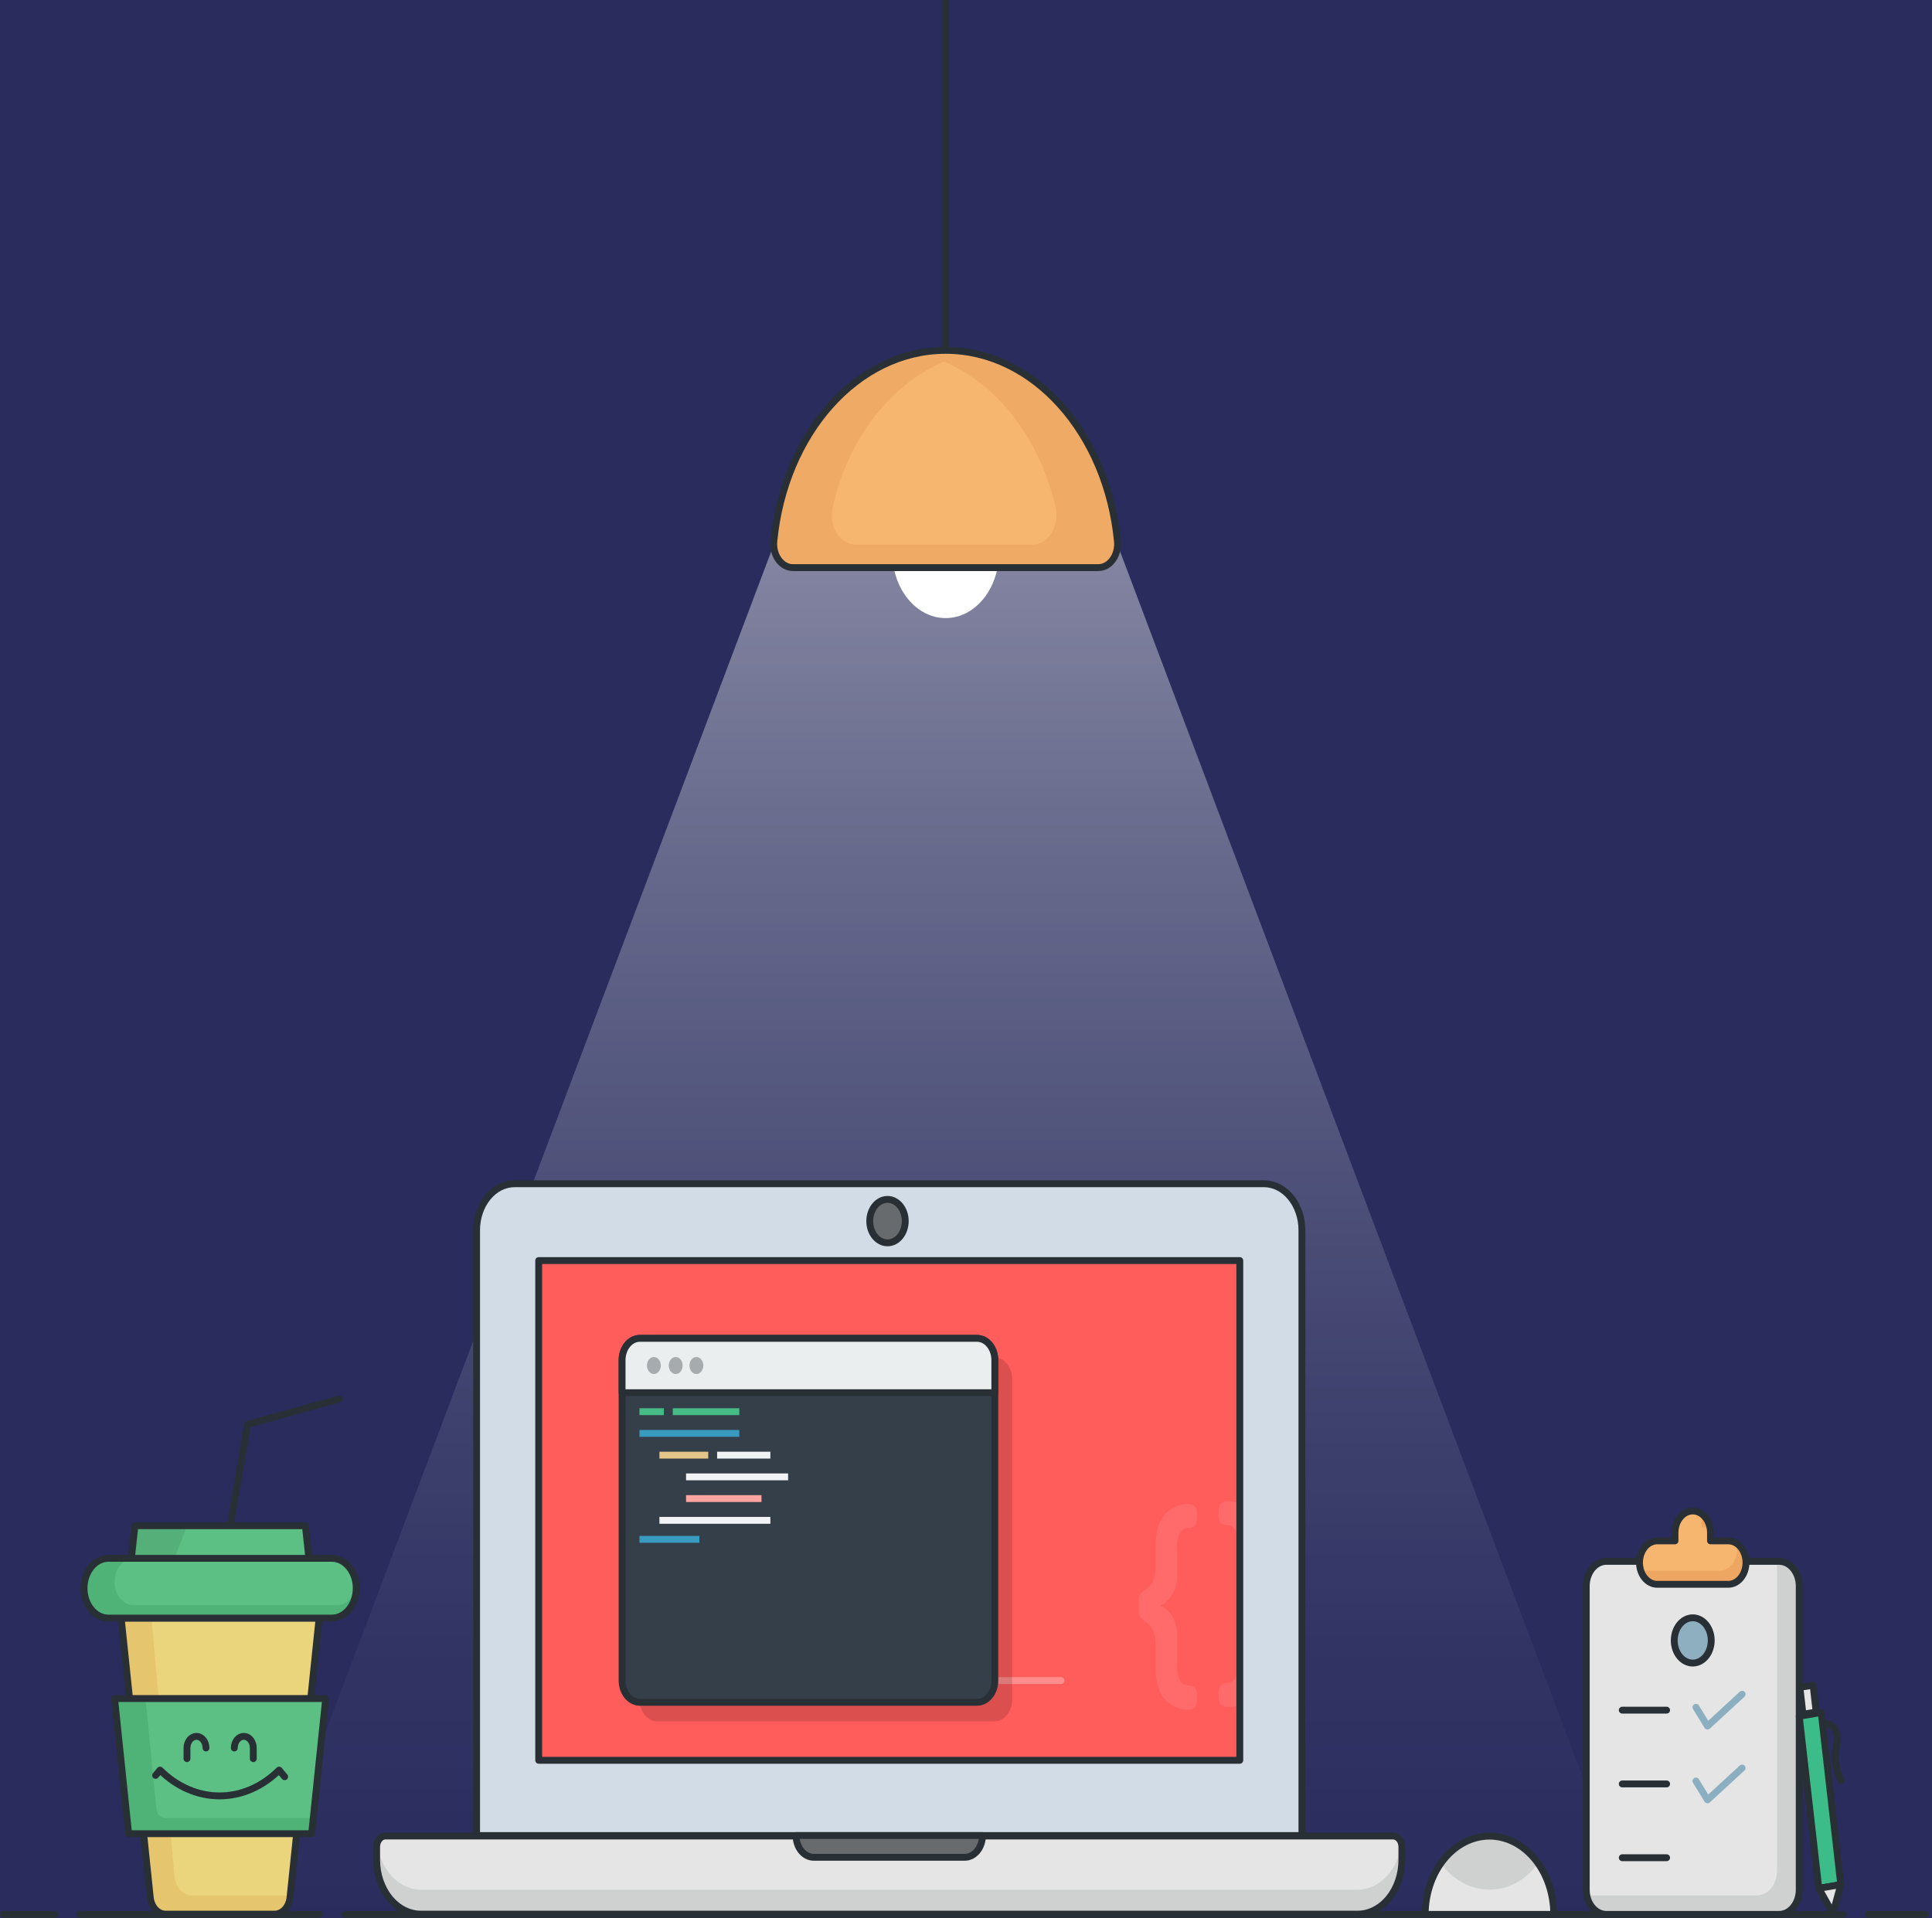 <svg width="563" height="559" viewBox="0 0 563 559" fill="none" xmlns="http://www.w3.org/2000/svg">
<rect width="563" height="559" fill="#E3E3E3"/>
<g clip-path="url(#clip0_0:1)">
<rect width="1440" height="10322" transform="translate(-102 -831)" fill="#292C5D"/>
</g>
<path style="mix-blend-mode:overlay" opacity="0.43" d="M475.324 555.276H75.811L225.142 159.624H325.993L475.324 555.276Z" fill="url(#paint0_linear_0:1)"/>
<path d="M67.095 444.632L72.159 415.092L98.775 407.706" stroke="#283035" stroke-width="2" stroke-linecap="round" stroke-linejoin="round"/>
<path d="M149.941 344.969H368.327C371.261 344.969 374.075 346.396 376.15 348.936C378.225 351.476 379.391 354.921 379.391 358.513V534.918H138.879V358.513C138.879 354.921 140.045 351.477 142.119 348.937C144.194 346.397 147.007 344.97 149.941 344.969V344.969Z" fill="#D2DCE6"/>
<path d="M149.941 344.969H368.327C371.261 344.969 374.075 346.396 376.15 348.936C378.225 351.476 379.391 354.921 379.391 358.513V534.918H138.879V358.513C138.879 354.921 140.045 351.477 142.119 348.937C144.194 346.397 147.007 344.97 149.941 344.969V344.969Z" stroke="#283035" stroke-width="2" stroke-linecap="round" stroke-linejoin="round"/>
<path d="M361.288 512.99V367.356H156.982V512.99H361.288Z" fill="#FF5C5C"/>
<path opacity="0.3" d="M275.568 489.757H309.187" stroke="white" stroke-width="2" stroke-linecap="round" stroke-linejoin="round"/>
<g opacity="0.3">
<path opacity="0.3" d="M357.531 444.486C358.178 444.436 358.82 444.654 359.353 445.106C359.887 445.557 360.28 446.215 360.471 446.974V437.906C359.761 437.651 359.025 437.52 358.286 437.516H357.531C355.904 437.516 355.091 438.512 355.092 440.503V441.569C355.092 443.49 355.904 444.486 357.531 444.486Z" fill="white"/>
<path opacity="0.3" d="M360.471 487.944C360.277 488.699 359.882 489.352 359.349 489.8C358.816 490.248 358.176 490.464 357.531 490.414C355.904 490.414 355.091 491.41 355.092 493.4V494.467C355.092 496.458 355.905 497.453 357.531 497.454H358.286C359.025 497.45 359.761 497.319 360.471 497.065V487.944Z" fill="white"/>
</g>
<path d="M361.288 512.99V367.356H156.982V512.99H361.288Z" stroke="#283035" stroke-width="2" stroke-linecap="round" stroke-linejoin="round"/>
<path d="M112.34 535.045H405.933C406.619 535.045 407.276 535.379 407.761 535.972C408.246 536.566 408.519 537.371 408.519 538.21V542.002C408.519 546.199 407.157 550.225 404.732 553.193C402.307 556.161 399.018 557.828 395.588 557.828H122.685C119.255 557.828 115.966 556.161 113.541 553.193C111.116 550.225 109.754 546.199 109.754 542.002V538.21C109.754 537.371 110.026 536.566 110.511 535.972C110.996 535.379 111.654 535.045 112.34 535.045Z" fill="#E5E5E5"/>
<path d="M395.586 550.702H122.682C119.581 550.7 116.585 549.332 114.239 546.85C111.894 544.367 110.356 540.935 109.906 537.18C109.809 537.51 109.757 537.857 109.754 538.208V542C109.754 546.198 111.116 550.224 113.541 553.192C115.966 556.16 119.255 557.828 122.685 557.828H395.588C399.018 557.828 402.307 556.16 404.732 553.192C407.157 550.224 408.519 546.198 408.519 542V538.208C408.516 537.857 408.464 537.51 408.367 537.18C407.917 540.936 406.378 544.369 404.032 546.852C401.685 549.335 398.687 550.701 395.586 550.702V550.702Z" fill="#CFD1D0"/>
<path d="M112.34 535.045H405.933C406.619 535.045 407.276 535.379 407.761 535.972C408.246 536.566 408.519 537.371 408.519 538.21V542.002C408.519 546.199 407.157 550.225 404.732 553.193C402.307 556.161 399.018 557.828 395.588 557.828H122.685C119.255 557.828 115.966 556.161 113.541 553.193C111.116 550.225 109.754 546.199 109.754 542.002V538.21C109.754 537.371 110.026 536.566 110.511 535.972C110.996 535.379 111.654 535.045 112.34 535.045Z" stroke="#283035" stroke-width="2" stroke-linecap="round" stroke-linejoin="round"/>
<path d="M231.981 534.918H286.29C286.29 536.599 285.745 538.211 284.775 539.4C283.805 540.589 282.489 541.257 281.117 541.257H237.153C235.781 541.257 234.466 540.589 233.496 539.4C232.526 538.211 231.981 536.599 231.981 534.918Z" fill="#686B6D"/>
<path d="M231.981 534.918H286.29C286.29 536.599 285.745 538.211 284.775 539.4C283.805 540.589 282.489 541.257 281.117 541.257H237.153C235.781 541.257 234.466 540.589 233.496 539.4C232.526 538.211 231.981 536.599 231.981 534.918Z" stroke="#283035" stroke-width="2" stroke-linecap="round" stroke-linejoin="round"/>
<path d="M258.626 362.193C261.483 362.193 263.799 359.359 263.799 355.861C263.799 352.364 261.483 349.529 258.626 349.529C255.77 349.529 253.454 352.364 253.454 355.861C253.454 359.359 255.77 362.193 258.626 362.193Z" fill="#686B6D"/>
<path d="M258.626 362.193C261.483 362.193 263.799 359.359 263.799 355.861C263.799 352.364 261.483 349.529 258.626 349.529C255.77 349.529 253.454 352.364 253.454 355.861C253.454 359.359 255.77 362.193 258.626 362.193Z" stroke="#283035" stroke-width="2" stroke-linecap="round" stroke-linejoin="round"/>
<path d="M48.276 557.827H80.021C81.122 557.827 82.186 557.336 83.012 556.445C83.839 555.554 84.371 554.324 84.511 552.987L92.99 471.543H35.31L43.79 552.987C43.929 554.324 44.461 555.552 45.287 556.443C46.113 557.334 47.175 557.826 48.276 557.827V557.827Z" fill="#EAD57D"/>
<path d="M44.134 471.545L50.862 546.763C51 548.31 51.6 549.741 52.547 550.78C53.494 551.819 54.72 552.393 55.992 552.393H84.576L84.514 552.987C84.375 554.324 83.843 555.554 83.016 556.445C82.19 557.336 81.126 557.827 80.025 557.827H48.28C47.179 557.827 46.116 557.335 45.289 556.444C44.463 555.553 43.93 554.324 43.791 552.987L35.31 471.545H44.134Z" fill="#E5C66E"/>
<path d="M48.276 557.827H80.021C81.122 557.827 82.186 557.336 83.012 556.445C83.839 555.554 84.371 554.324 84.511 552.987L92.99 471.543H35.31L43.79 552.987C43.929 554.324 44.461 555.552 45.287 556.443C46.113 557.334 47.175 557.826 48.276 557.827V557.827Z" stroke="#283035" stroke-width="2" stroke-linecap="round" stroke-linejoin="round"/>
<path d="M90.815 534.381L94.916 494.991H33.383L37.484 534.381H90.815Z" fill="#5CBF84"/>
<path d="M90.815 534.381L94.916 494.991H33.383L37.484 534.381H90.815Z" fill="#4FB277"/>
<path d="M90.56 529.835L93.999 494.991H42.4L45.568 527.07C45.644 527.832 45.945 528.535 46.414 529.044C46.883 529.554 47.489 529.835 48.116 529.835H90.56Z" fill="#5CBF84"/>
<path d="M90.815 534.381L94.916 494.991H33.383L37.484 534.381H90.815Z" stroke="#283035" stroke-width="2" stroke-linecap="round" stroke-linejoin="round"/>
<path d="M31.604 471.545H96.696C100.624 471.545 103.808 467.646 103.808 462.838C103.808 458.029 100.624 454.13 96.696 454.13H31.604C27.676 454.13 24.492 458.029 24.492 462.838C24.492 467.646 27.676 471.545 31.604 471.545Z" fill="#5CBF84"/>
<path d="M31.604 471.545H96.696C100.624 471.545 103.808 467.646 103.808 462.838C103.808 458.029 100.624 454.13 96.696 454.13H31.604C27.676 454.13 24.492 458.029 24.492 462.838C24.492 467.646 27.676 471.545 31.604 471.545Z" fill="#4FB277"/>
<path d="M38.959 467.782H98.231C101.311 467.782 103.807 464.726 103.807 460.956C103.807 457.186 101.311 454.13 98.231 454.13H38.959C35.879 454.13 33.383 457.186 33.383 460.956C33.383 464.726 35.879 467.782 38.959 467.782Z" fill="#5CBF84"/>
<path d="M31.604 471.545H96.696C100.624 471.545 103.808 467.646 103.808 462.838C103.808 458.029 100.624 454.13 96.696 454.13H31.604C27.676 454.13 24.492 458.029 24.492 462.838C24.492 467.646 27.676 471.545 31.604 471.545Z" stroke="#283035" stroke-width="2" stroke-linecap="round" stroke-linejoin="round"/>
<path d="M38.288 454.13H90.011L88.987 444.632H39.312L38.288 454.13Z" fill="#5CBF84"/>
<path d="M39.312 444.632H54.487L50.895 454.13H38.288L39.312 444.632Z" fill="#54AF79"/>
<path d="M38.288 454.13H90.011L88.987 444.632H39.312L38.288 454.13Z" stroke="#283035" stroke-width="2" stroke-linecap="round" stroke-linejoin="round"/>
<path d="M415.302 557.905C415.331 551.842 417.318 546.04 420.83 541.766C424.342 537.491 429.093 535.092 434.044 535.092C438.996 535.092 443.747 537.491 447.259 541.766C450.771 546.04 452.758 551.842 452.787 557.905H415.302Z" fill="#E5E5E5"/>
<path d="M434.045 550.656C436.725 550.687 439.38 550.016 441.831 548.687C444.281 547.358 446.471 545.402 448.253 542.951C446.495 540.445 444.315 538.433 441.863 537.054C439.41 535.675 436.743 534.961 434.044 534.961C431.346 534.961 428.679 535.675 426.226 537.054C423.774 538.433 421.594 540.445 419.836 542.951C421.618 545.402 423.808 547.358 426.259 548.687C428.709 550.016 431.364 550.688 434.045 550.656V550.656Z" fill="#CFD1D0"/>
<path d="M415.302 557.905C415.331 551.842 417.318 546.04 420.83 541.766C424.342 537.491 429.093 535.092 434.044 535.092C438.996 535.092 443.747 537.491 447.259 541.766C450.771 546.04 452.758 551.842 452.787 557.905H415.302Z" stroke="#283035" stroke-width="2" stroke-linecap="round" stroke-linejoin="round"/>
<g style="mix-blend-mode:multiply" opacity="0.14">
<path d="M289.786 395.569H191.523C188.663 395.569 186.345 398.407 186.345 401.908V495.288C186.345 498.789 188.663 501.626 191.523 501.626H289.786C292.646 501.626 294.964 498.789 294.964 495.288V401.908C294.964 398.407 292.646 395.569 289.786 395.569Z" fill="black"/>
</g>
<path d="M284.722 390.027H186.459C183.599 390.027 181.281 392.865 181.281 396.365V489.748C181.281 493.248 183.599 496.086 186.459 496.086H284.722C287.581 496.086 289.899 493.248 289.899 489.748V396.365C289.899 392.865 287.581 390.027 284.722 390.027Z" fill="#353F49"/>
<path d="M284.722 390.027H186.459C183.599 390.027 181.281 392.865 181.281 396.365V489.748C181.281 493.248 183.599 496.086 186.459 496.086H284.722C287.581 496.086 289.899 493.248 289.899 489.748V396.365C289.899 392.865 287.581 390.027 284.722 390.027Z" stroke="#283035" stroke-width="2" stroke-linecap="round" stroke-linejoin="round"/>
<path d="M186.458 390.027H284.722C286.095 390.027 287.412 390.695 288.383 391.884C289.354 393.072 289.899 394.685 289.899 396.366V405.858H181.281V396.366C181.281 394.685 181.826 393.073 182.797 391.884C183.768 390.695 185.085 390.027 186.458 390.027Z" fill="#EAEEEF"/>
<path d="M186.458 390.027H284.722C286.095 390.027 287.412 390.695 288.383 391.884C289.354 393.072 289.899 394.685 289.899 396.366V405.858H181.281V396.366C181.281 394.685 181.826 393.073 182.797 391.884C183.768 390.695 185.085 390.027 186.458 390.027Z" stroke="#283035" stroke-width="2" stroke-linecap="round" stroke-linejoin="round"/>
<path opacity="0.35" d="M190.548 400.414C191.664 400.414 192.568 399.307 192.568 397.94C192.568 396.574 191.664 395.467 190.548 395.467C189.432 395.467 188.527 396.574 188.527 397.94C188.527 399.307 189.432 400.414 190.548 400.414Z" fill="#283035"/>
<path opacity="0.35" d="M196.905 400.414C198.021 400.414 198.926 399.307 198.926 397.94C198.926 396.574 198.021 395.467 196.905 395.467C195.789 395.467 194.885 396.574 194.885 397.94C194.885 399.307 195.789 400.414 196.905 400.414Z" fill="#283035"/>
<path opacity="0.35" d="M202.94 400.414C204.056 400.414 204.961 399.307 204.961 397.94C204.961 396.574 204.056 395.467 202.94 395.467C201.824 395.467 200.92 396.574 200.92 397.94C200.92 399.307 201.824 400.414 202.94 400.414Z" fill="#283035"/>
<path d="M186.345 411.395H193.457" stroke="#46BB86" stroke-width="2" stroke-miterlimit="10"/>
<path d="M196.043 411.395H215.44" stroke="#46BB86" stroke-width="2" stroke-miterlimit="10"/>
<path d="M186.345 417.722H215.44" stroke="#389ABE" stroke-width="2" stroke-miterlimit="10"/>
<path d="M192.164 424.062H206.388" stroke="#E5C689" stroke-width="2" stroke-miterlimit="10"/>
<path d="M208.974 424.062H224.491" stroke="#F2F3F4" stroke-width="2" stroke-miterlimit="10"/>
<path d="M199.923 430.391H229.663" stroke="#F2F3F4" stroke-width="2" stroke-miterlimit="10"/>
<path d="M199.923 436.718H221.905" stroke="#FFA49F" stroke-width="2" stroke-miterlimit="10"/>
<path d="M192.164 443.058H224.491" stroke="#F2F3F4" stroke-width="2" stroke-miterlimit="10"/>
<path d="M186.345 448.598H203.802" stroke="#389ABE" stroke-width="2" stroke-miterlimit="10"/>
<g opacity="0.3">
<path opacity="0.3" d="M336.753 479.263C336.753 476.135 335.765 473.932 333.791 472.581C332.397 471.657 331.816 470.945 331.816 469.311V466.541C331.816 464.622 332.513 464.195 333.733 463.2C335.765 462.134 336.753 459.859 336.753 456.447V450.404C336.753 445.57 338.205 442.015 340.296 440.522C341.859 439.157 343.719 438.39 345.639 438.318H346.394C348.02 438.318 348.833 439.313 348.833 441.304V442.366C348.833 444.285 348.02 445.281 346.394 445.281C344.131 445.281 343.025 447.271 343.025 451.323V458.788C343.083 460.6 342.714 462.394 341.962 463.957C341.211 465.52 340.108 466.785 338.786 467.603L338.263 467.816V467.958C338.859 468.174 339.412 468.537 339.889 469.025C341.341 470.09 343.025 472.579 343.025 476.915V485.233C343.025 489.214 344.129 491.205 346.394 491.205C348.02 491.205 348.833 492.2 348.833 494.19V495.257C348.833 497.247 348.02 498.242 346.394 498.243H345.639C343.719 498.171 341.859 497.404 340.296 496.039C338.205 494.546 336.753 490.921 336.753 486.157V479.263Z" fill="white"/>
</g>
<path d="M45.346 517.38L46.639 515.841C51.546 520.709 57.67 523.365 63.987 523.365C70.303 523.365 76.428 520.709 81.335 515.841L82.951 517.775" stroke="#283035" stroke-width="2" stroke-linecap="round" stroke-linejoin="round"/>
<path d="M60.023 509.399C60.023 508.5 59.731 507.638 59.212 507.003C58.693 506.367 57.989 506.01 57.255 506.01V506.01C56.521 506.01 55.817 506.367 55.298 507.003C54.779 507.638 54.487 508.5 54.487 509.399V512.503" stroke="#283035" stroke-width="2" stroke-linecap="round" stroke-linejoin="round"/>
<path d="M68.275 509.399C68.275 508.5 68.567 507.638 69.086 507.003C69.605 506.367 70.309 506.01 71.043 506.01V506.01C71.777 506.01 72.481 506.367 73 507.003C73.519 507.638 73.811 508.5 73.811 509.399V512.503" stroke="#283035" stroke-width="2" stroke-linecap="round" stroke-linejoin="round"/>
<path d="M518.429 455.012H468.128C464.879 455.012 462.245 458.237 462.245 462.215V550.703C462.245 554.68 464.879 557.905 468.128 557.905H518.429C521.678 557.905 524.312 554.68 524.312 550.703V462.215C524.312 458.237 521.678 455.012 518.429 455.012Z" fill="#E5E5E5"/>
<path d="M518.429 455.012H517.683C517.791 455.556 517.846 456.114 517.847 456.674V545.162C517.847 547.072 517.227 548.904 516.124 550.255C515.02 551.606 513.524 552.365 511.964 552.365H462.412C462.718 553.941 463.448 555.346 464.486 556.351C465.524 557.356 466.809 557.904 468.132 557.905H518.433C519.993 557.905 521.49 557.146 522.593 555.795C523.696 554.445 524.316 552.613 524.316 550.703V462.215C524.316 461.268 524.164 460.331 523.868 459.457C523.572 458.583 523.138 457.789 522.592 457.12C522.045 456.451 521.396 455.921 520.682 455.559C519.967 455.197 519.202 455.011 518.429 455.012V455.012Z" fill="#CFD1D0"/>
<path d="M518.429 455.012H468.128C464.879 455.012 462.245 458.237 462.245 462.215V550.703C462.245 554.68 464.879 557.905 468.128 557.905H518.429C521.678 557.905 524.312 554.68 524.312 550.703V462.215C524.312 458.237 521.678 455.012 518.429 455.012Z" stroke="#283035" stroke-width="2" stroke-linecap="round" stroke-linejoin="round"/>
<path d="M503.623 449.038H498.451V446.663C498.451 444.984 497.906 443.373 496.936 442.186C495.966 440.998 494.65 440.331 493.279 440.331C491.907 440.331 490.591 440.998 489.621 442.186C488.651 443.373 488.106 444.984 488.106 446.663V449.038H482.934C481.562 449.038 480.247 449.705 479.277 450.893C478.307 452.08 477.762 453.691 477.762 455.37C477.762 457.049 478.307 458.66 479.277 459.848C480.247 461.035 481.562 461.702 482.934 461.702H503.623C504.995 461.702 506.311 461.035 507.281 459.848C508.25 458.66 508.795 457.049 508.795 455.37C508.795 453.691 508.25 452.08 507.281 450.893C506.311 449.705 504.995 449.038 503.623 449.038Z" fill="#F7B66F"/>
<path d="M506.026 449.771C506.236 450.708 506.266 451.693 506.114 452.647C505.961 453.602 505.631 454.5 505.147 455.272C504.664 456.044 504.042 456.669 503.329 457.099C502.616 457.528 501.832 457.749 501.037 457.746H480.348C479.51 457.747 478.685 457.497 477.945 457.019C478.24 458.362 478.889 459.549 479.791 460.395C480.693 461.242 481.797 461.701 482.934 461.702H503.623C504.779 461.701 505.901 461.226 506.81 460.353C507.719 459.481 508.364 458.26 508.64 456.887C508.917 455.514 508.81 454.067 508.336 452.777C507.862 451.488 507.049 450.429 506.026 449.771Z" fill="#EDA762"/>
<path d="M495.865 442.706V445.084H498.281C498.101 444.228 497.777 443.427 497.329 442.734C496.881 442.04 496.32 441.469 495.682 441.058C495.802 441.595 495.863 442.149 495.865 442.706V442.706Z" fill="#EDA762"/>
<path d="M503.623 449.038H498.451V446.663C498.451 444.984 497.906 443.373 496.936 442.186C495.966 440.998 494.65 440.331 493.279 440.331C491.907 440.331 490.591 440.998 489.621 442.186C488.651 443.373 488.106 444.984 488.106 446.663V449.038H482.934C481.562 449.038 480.247 449.705 479.277 450.893C478.307 452.08 477.762 453.691 477.762 455.37C477.762 457.049 478.307 458.66 479.277 459.848C480.247 461.035 481.562 461.702 482.934 461.702H503.623C504.995 461.702 506.311 461.035 507.281 459.848C508.25 458.66 508.795 457.049 508.795 455.37C508.795 453.691 508.25 452.08 507.281 450.893C506.311 449.705 504.995 449.038 503.623 449.038Z" stroke="#283035" stroke-width="2" stroke-linecap="round" stroke-linejoin="round"/>
<path d="M493.279 484.654C496.254 484.654 498.666 481.702 498.666 478.06C498.666 474.418 496.254 471.465 493.279 471.465C490.303 471.465 487.891 474.418 487.891 478.06C487.891 481.702 490.303 484.654 493.279 484.654Z" fill="#8EAFBF"/>
<path d="M493.279 484.654C496.254 484.654 498.666 481.702 498.666 478.06C498.666 474.418 496.254 471.465 493.279 471.465C490.303 471.465 487.891 474.418 487.891 478.06C487.891 481.702 490.303 484.654 493.279 484.654Z" stroke="#283035" stroke-width="2" stroke-linecap="round" stroke-linejoin="round"/>
<path d="M472.734 498.374H485.664" stroke="#283035" stroke-width="2" stroke-linecap="round" stroke-linejoin="round"/>
<path d="M472.734 519.877H485.664" stroke="#283035" stroke-width="2" stroke-linecap="round" stroke-linejoin="round"/>
<path d="M472.734 541.38H485.664" stroke="#283035" stroke-width="2" stroke-linecap="round" stroke-linejoin="round"/>
<path d="M494.208 497.531L497.579 503.018L507.667 493.736" stroke="#8BAFC1" stroke-width="2" stroke-linecap="round" stroke-linejoin="round"/>
<path d="M494.208 519.031L497.579 524.522L507.667 515.235" stroke="#8BAFC1" stroke-width="2" stroke-linecap="round" stroke-linejoin="round"/>
<path d="M530.715 499.057L524.312 500.148L530.015 550.319L536.418 549.228L530.715 499.057Z" fill="#3BBC88"/>
<path d="M530.715 499.057L524.312 500.148L530.015 550.319L536.418 549.228L530.715 499.057Z" stroke="#283035" stroke-width="2" stroke-linecap="round" stroke-linejoin="round"/>
<path d="M536.419 549.216L530.015 550.307L534.109 557.603L536.419 549.216Z" fill="#E5E5E5"/>
<path d="M536.419 549.216L530.015 550.307L534.109 557.603L536.419 549.216Z" stroke="#283035" stroke-width="2" stroke-linecap="round" stroke-linejoin="round"/>
<path d="M528.35 491.085L524.509 491.74L525.402 499.574L529.242 498.919L528.35 491.085Z" fill="#E5E5E5"/>
<path d="M528.35 491.085L524.509 491.74L525.402 499.574L529.242 498.919L528.35 491.085Z" stroke="#283035" stroke-width="2" stroke-linecap="round" stroke-linejoin="round"/>
<path d="M536.505 518.85C535.781 517.389 535.268 515.787 534.988 514.113C534.274 509.813 536.037 507.355 535.084 504.907C534.703 503.932 534.519 502.599 531.664 502.094" stroke="#283035" stroke-width="2" stroke-linecap="round" stroke-linejoin="round"/>
<path d="M544.361 557.905H561.009" stroke="#283035" stroke-width="2" stroke-linecap="round" stroke-linejoin="round"/>
<path d="M100.567 557.905H537.087" stroke="#283035" stroke-width="2" stroke-linecap="round" stroke-linejoin="round"/>
<path d="M23.252 557.905H92.991" stroke="#283035" stroke-width="2" stroke-linecap="round" stroke-linejoin="round"/>
<path d="M1 557.905H15.978" stroke="#283035" stroke-width="2" stroke-linecap="round" stroke-linejoin="round"/>
<path d="M275.568 180.125C284.137 180.125 291.084 171.621 291.084 161.13C291.084 150.639 284.137 142.134 275.568 142.134C266.998 142.134 260.051 150.639 260.051 161.13C260.051 171.621 266.998 180.125 275.568 180.125Z" fill="white"/>
<path d="M231.024 165.418C230.235 165.414 229.455 165.206 228.736 164.807C228.018 164.408 227.376 163.827 226.855 163.102C226.333 162.377 225.943 161.525 225.71 160.602C225.477 159.679 225.407 158.705 225.504 157.747C228.52 126.398 249.784 102.1 275.568 102.1C301.351 102.1 322.615 126.398 325.631 157.747C325.728 158.706 325.658 159.679 325.425 160.602C325.192 161.525 324.802 162.378 324.28 163.103C323.758 163.828 323.116 164.409 322.398 164.808C321.679 165.207 320.899 165.415 320.109 165.418H231.024Z" fill="#F7B66F"/>
<path d="M283.326 102.847C283.159 102.815 282.99 102.792 282.823 102.762C282.235 102.656 281.644 102.56 281.05 102.479C280.78 102.442 280.509 102.412 280.237 102.38C279.745 102.323 279.252 102.272 278.758 102.237C278.471 102.216 278.185 102.19 277.898 102.174C277.125 102.129 276.346 102.1 275.57 102.1C274.794 102.1 274.018 102.128 273.25 102.174C272.895 102.194 272.543 102.228 272.19 102.257C271.809 102.29 271.427 102.323 271.048 102.367C270.582 102.418 270.119 102.48 269.658 102.548C269.432 102.581 269.205 102.618 268.983 102.656C245.692 106.473 227.393 130.227 225.334 159.839C225.282 160.546 225.352 161.259 225.538 161.932C225.724 162.606 226.022 163.224 226.413 163.749C226.805 164.273 227.281 164.693 227.812 164.98C228.343 165.267 228.917 165.416 229.497 165.418H321.64C322.216 165.42 322.786 165.276 323.314 164.995C323.841 164.715 324.316 164.303 324.708 163.787C325.1 163.271 325.4 162.661 325.589 161.995C325.779 161.33 325.854 160.624 325.81 159.922C323.813 130.767 306.08 107.259 283.326 102.847ZM242.61 147.949C244.809 138.166 248.913 129.181 254.57 121.765C260.227 114.349 267.269 108.723 275.092 105.368C282.921 108.716 289.97 114.34 295.634 121.756C301.298 129.173 305.407 138.161 307.609 147.949C307.888 149.214 307.925 150.541 307.717 151.827C307.509 153.112 307.062 154.322 306.41 155.361C305.758 156.4 304.919 157.241 303.958 157.819C302.997 158.396 301.94 158.694 300.869 158.69H249.35C248.279 158.695 247.222 158.397 246.261 157.819C245.3 157.242 244.46 156.401 243.808 155.362C243.156 154.322 242.709 153.113 242.501 151.827C242.293 150.541 242.33 149.214 242.61 147.949V147.949Z" fill="#EFAA65"/>
<path d="M231.067 165.418C230.272 165.415 229.487 165.206 228.763 164.804C228.039 164.402 227.393 163.817 226.867 163.087C226.342 162.357 225.949 161.499 225.714 160.569C225.48 159.639 225.409 158.659 225.507 157.694C228.544 126.367 249.798 102.1 275.568 102.1C301.337 102.1 322.591 126.367 325.626 157.694C325.724 158.659 325.653 159.639 325.418 160.569C325.184 161.499 324.791 162.357 324.265 163.087C323.74 163.817 323.094 164.403 322.37 164.804C321.646 165.206 320.86 165.415 320.065 165.418H231.067Z" stroke="#283035" stroke-width="2" stroke-linecap="round" stroke-linejoin="round"/>
<path d="M275.568 0V102.1" stroke="#283035" stroke-width="2" stroke-linejoin="round"/>
<defs>
<linearGradient id="paint0_linear_0:1" x1="275.568" y1="154.122" x2="275.568" y2="569.24" gradientUnits="userSpaceOnUse">
<stop stop-color="white"/>
<stop offset="0.093" stop-color="white" stop-opacity="0.864"/>
<stop offset="0.284" stop-color="white" stop-opacity="0.605"/>
<stop offset="0.466" stop-color="white" stop-opacity="0.389"/>
<stop offset="0.633" stop-color="white" stop-opacity="0.221"/>
<stop offset="0.784" stop-color="white" stop-opacity="0.1"/>
<stop offset="0.911" stop-color="white" stop-opacity="0.026"/>
<stop offset="1" stop-color="white" stop-opacity="0"/>
</linearGradient>
<clipPath id="clip0_0:1">
<rect width="1440" height="10322" fill="white" transform="translate(-102 -831)"/>
</clipPath>
</defs>
</svg>

